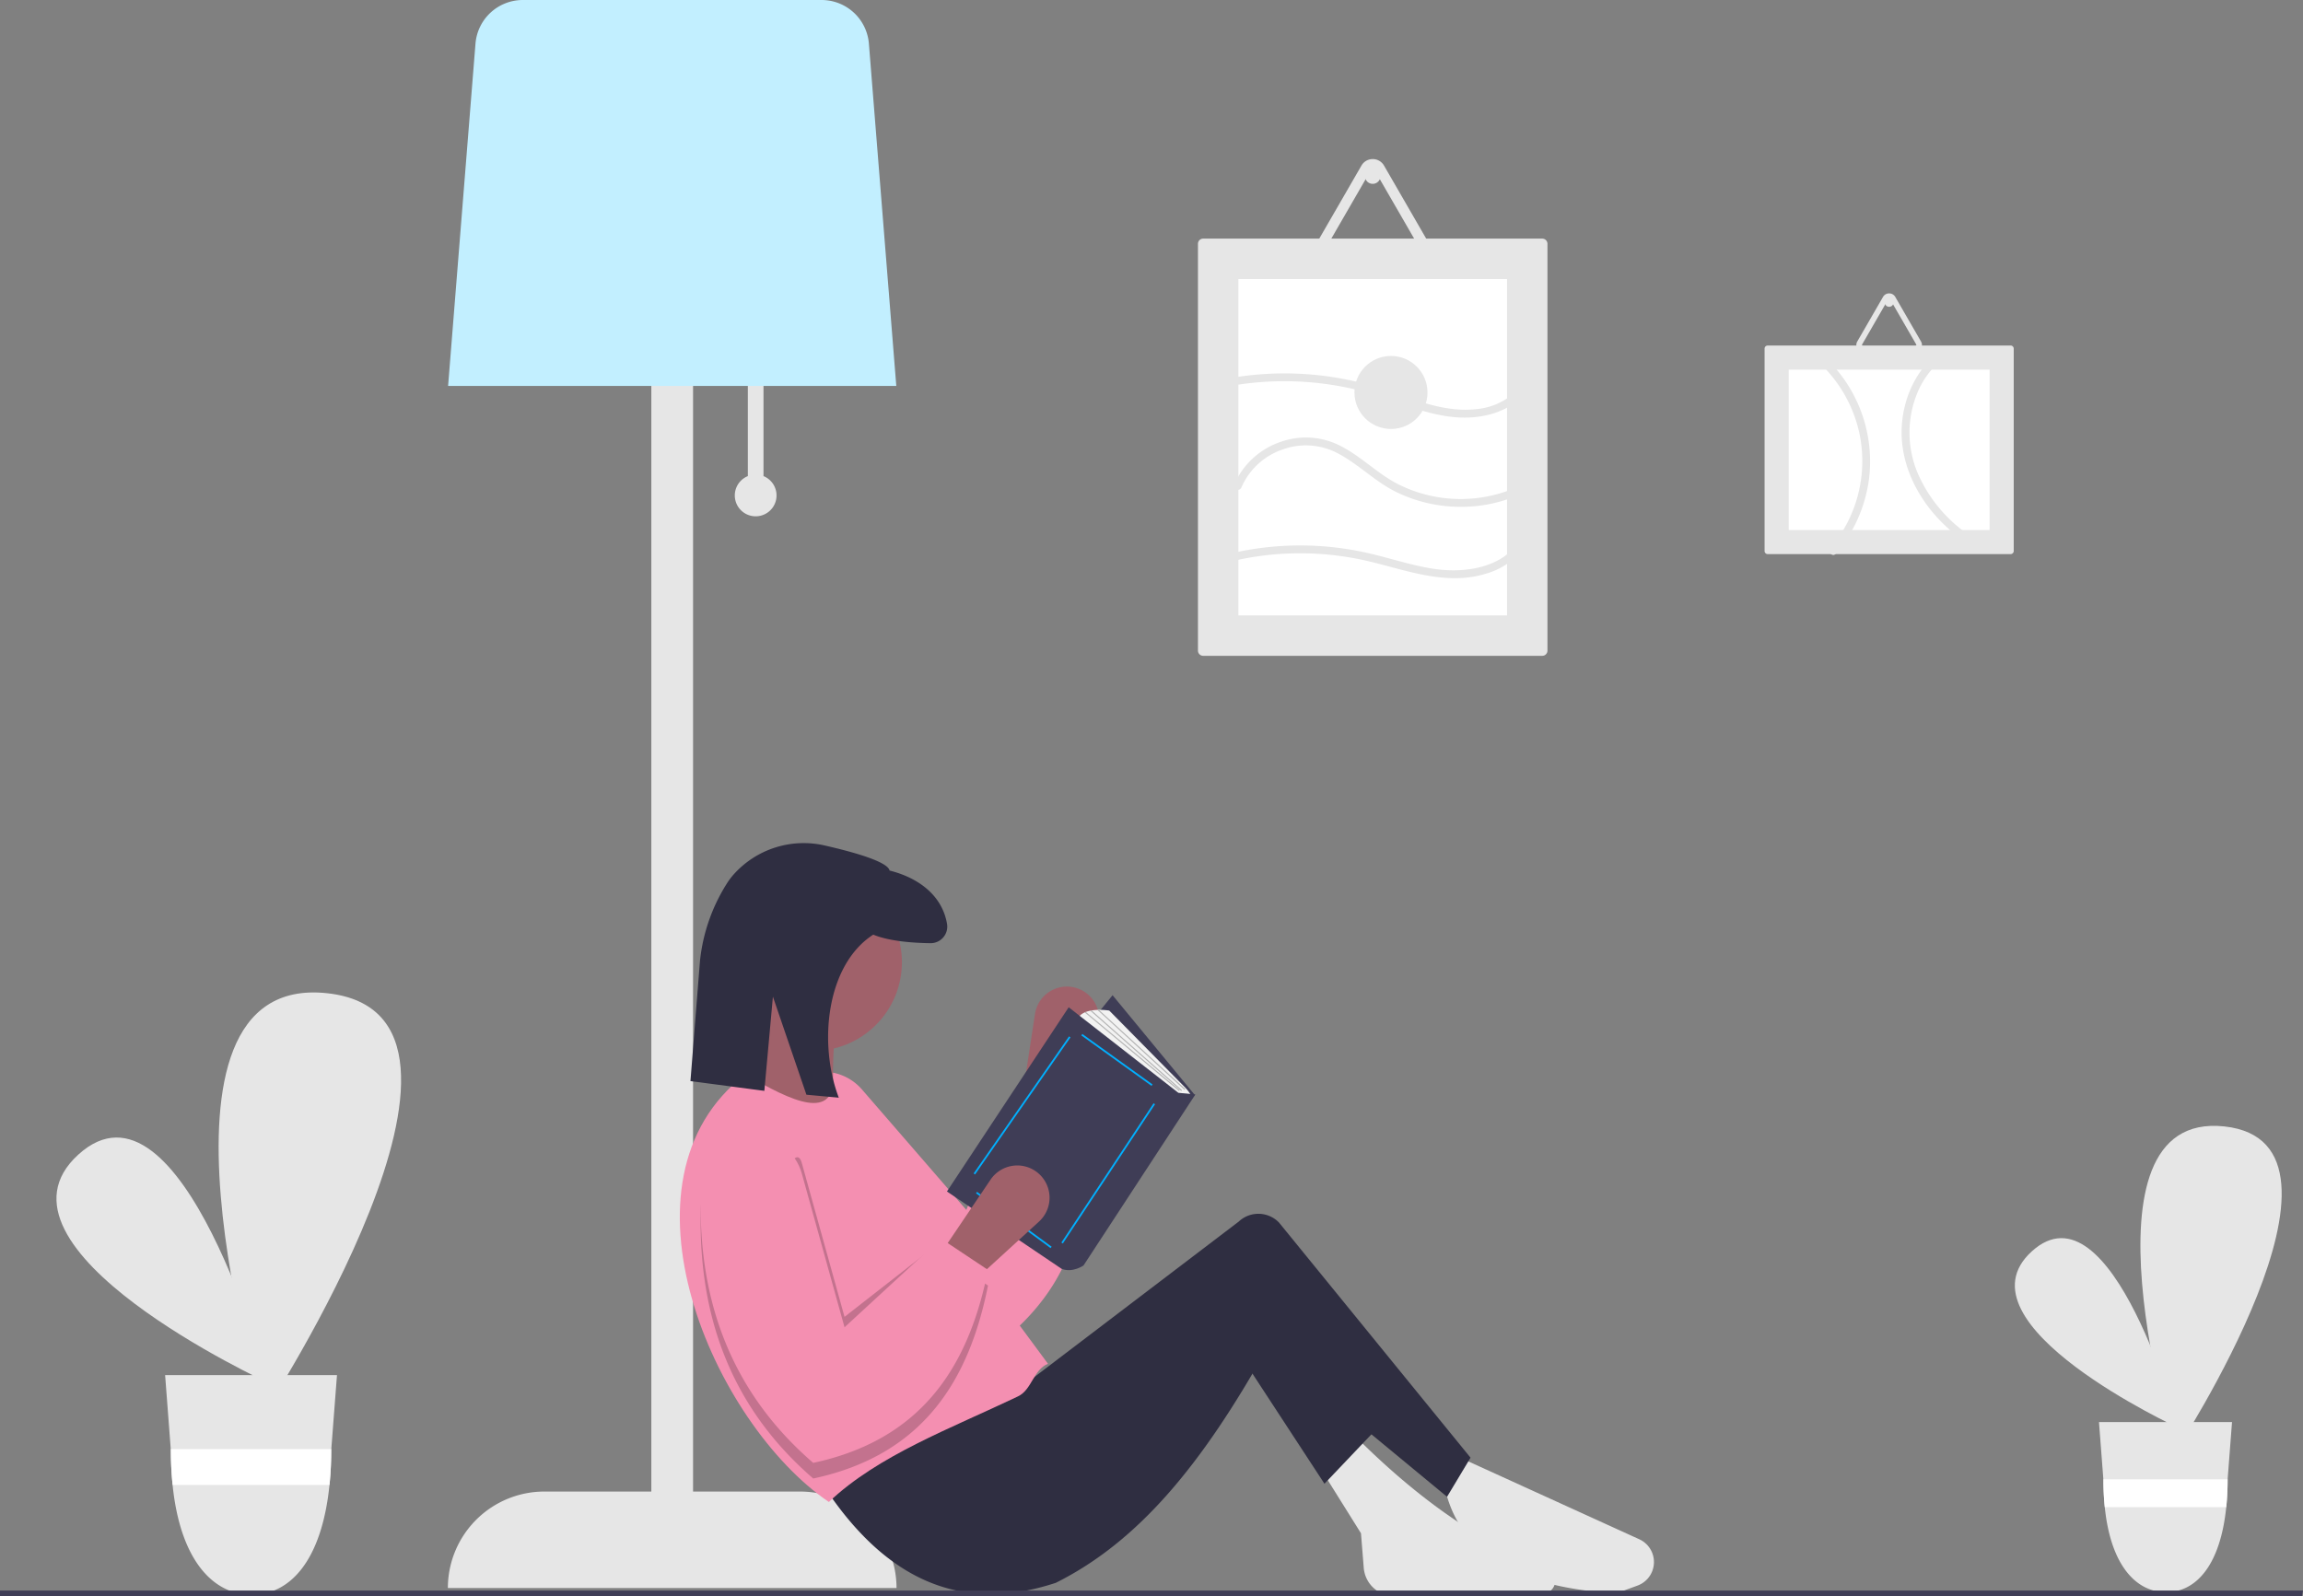 <svg id="undraw_reading_time_gvg0" xmlns="http://www.w3.org/2000/svg" width="613.225" height="425.148" viewBox="0 0 613.225 425.148">
  <rect x="0" y="0" width="613.225" height="425.148" fill="#808080" stroke="none"/>
  <path id="Path_31" data-name="Path 31" d="M236.6,645.5S158.6,609.6,186,584.7,236.6,645.5,236.6,645.5Z" transform="translate(-165.136 -277.187)" fill="#e6e6e6"/>
  <path id="Path_32" data-name="Path 32" d="M254.235,636.888s-35.851-117.795,16.941-112.161S254.235,636.888,254.235,636.888Z" transform="translate(-184.129 -260.194)" fill="#e6e6e6"/>
  <path id="Path_33" data-name="Path 33" d="M221.829,671.266l1.5,19.7.024.34a90.537,90.537,0,0,0,.466,9.213c2.042,20.1,10.82,29.258,21.078,29.258s18.654-9.16,20.7-29.258a90.524,90.524,0,0,0,.466-9.213l.012-.275.006-.066,1.511-19.7Z" transform="translate(-177.863 -305.019)" fill="#e6e6e6"/>
  <path id="Path_34" data-name="Path 34" d="M266.743,699.637l-.006.066-.012.275a90.549,90.549,0,0,1-.466,9.213H224.485a90.523,90.523,0,0,1-.466-9.213l-.024-.34Z" transform="translate(-178.525 -313.686)" fill="#fff"/>
  <path id="Path_35" data-name="Path 35" d="M974.691,669.343s-60.388-27.8-39.173-47.077S974.691,669.343,974.691,669.343Z" transform="translate(-394.502 -288.977)" fill="#e6e6e6"/>
  <path id="Path_36" data-name="Path 36" d="M988.345,662.673s-27.756-91.2,13.116-86.837S988.345,662.673,988.345,662.673Z" transform="translate(-409.207 -275.82)" fill="#e6e6e6"/>
  <path id="Path_37" data-name="Path 37" d="M963.256,689.289l1.165,15.256.018.263a70.13,70.13,0,0,0,.361,7.133c1.581,15.561,8.377,22.652,16.319,22.652s14.442-7.092,16.023-22.652a70.094,70.094,0,0,0,.361-7.133l.009-.213,0-.051,1.17-15.256Z" transform="translate(-404.355 -310.525)" fill="#e6e6e6"/>
  <path id="Path_38" data-name="Path 38" d="M998.029,711.255l0,.051-.009.213a70.022,70.022,0,0,1-.36,7.133H965.313a70.093,70.093,0,0,1-.361-7.133l-.018-.263Z" transform="translate(-404.868 -317.235)" fill="#fff"/>
  <path id="Path_39" data-name="Path 39" d="M447.88,314.725v-26.8h-4.167v26.8a5.556,5.556,0,1,0,4.167,0Z" transform="translate(-244.583 -187.915)" fill="#e6e6e6"/>
  <path id="Path_40" data-name="Path 40" d="M424,563.8H395.525V217.926H384.413V563.8H355.938a25.7,25.7,0,0,0-25.7,25.7H449.7A25.7,25.7,0,0,0,424,563.8Z" transform="translate(-210.981 -166.532)" fill="#e6e6e6"/>
  <path id="Path_41" data-name="Path 41" d="M330.323,246.715H449.665l-7.3-91.218a12.639,12.639,0,0,0-12.533-11.57h-79.68a12.639,12.639,0,0,0-12.533,11.57Z" transform="translate(-211.006 -143.926)" fill="#c2efff"/>
  <path id="Path_42" data-name="Path 42" d="M563.746,522.395h0a8.591,8.591,0,0,0-9.9,7.181l-3.36,22.05,11.432,3.032,8.376-20.544a8.591,8.591,0,0,0-6.546-11.718Z" transform="translate(-278.261 -259.506)" fill="#a0616a"/>
  <path id="Path_43" data-name="Path 43" d="M534.191,561.559c6.344,25.213,3.614,48.273-20.011,66.38C485.844,620.127,467,601.281,455.5,573.892a13.671,13.671,0,0,1,7.885-18.122h0a13.664,13.664,0,0,1,15.042,3.877l27.8,32.089,13.043-32.357Z" transform="translate(-248.92 -269.481)" fill="#f48fb1"/>
  <path id="Path_44" data-name="Path 44" d="M758.151,739.048c-25.873-1.374-41.946-10.258-45.838-28.475l4.167-7.64,47.71,21.734a6.673,6.673,0,0,1-.469,12.338Z" transform="translate(-327.697 -314.693)" fill="#e6e6e6"/>
  <path id="Path_45" data-name="Path 45" d="M723.8,736.786c-13.443-.407-26.371-.281-38.621.548a8.182,8.182,0,0,1-8.714-7.512l-.735-9.193-10.418-16.669,9.029-9.029c15.173,15.112,31.814,27.805,51.577,35.351a3.564,3.564,0,0,1-2.117,6.5Z" transform="translate(-313.339 -312.249)" fill="#e6e6e6"/>
  <path id="Path_46" data-name="Path 46" d="M591.922,645.192c-17.166,30.716-34.049,51.422-56.256,62.507-27.322,9.017-47.29-2.93-62.854-27.433L517.956,650.4l6.6,6.6,59.8-45.5a7.635,7.635,0,0,1,10.74.239l51,62.628-6.251,10.418Z" transform="translate(-254.534 -286.121)" fill="#2f2e41"/>
  <path id="Path_47" data-name="Path 47" d="M497.4,548.54l-23.614-36.115,5.556-10.418L510.6,534.649Z" transform="translate(-144.734 -153.354)" fill="#2f2e41"/>
  <circle id="Ellipse_1" data-name="Ellipse 1" cx="23.614" cy="23.614" r="23.614" transform="translate(192.929 232.668)" fill="#a0616a"/>
  <path id="Path_48" data-name="Path 48" d="M467.7,562.8l-26.392-9.029a32.777,32.777,0,0,0,4.862-20.836H467.7C466.48,543.53,466.3,553.581,467.7,562.8Z" transform="translate(-244.911 -262.761)" fill="#a0616a"/>
  <path id="Path_49" data-name="Path 49" d="M517.193,633.024c-3.957,1.625-4.246,6.891-7.987,8.682-18.085,8.653-37.219,15.674-50.353,28.128-30.693-20.843-59.141-85.577-22.225-113.9,12.6,7.374,23.857,12.651,23.614,0Z" transform="translate(-238.144 -269.787)" fill="#f48fb1"/>
  <path id="Path_50" data-name="Path 50" d="M503.658,614.312,490.809,609.8l-25.35,19.794L454.1,588.683c-.788-2.837-2.065-1.4-3.9.572a13.657,13.657,0,0,0-22.921,9.415c-1.352,29.674,7.6,54.779,29.849,73.982,29.105-6.232,41.457-25.9,46.533-51.394l-1.376-.917Q503.043,617.385,503.658,614.312Z" transform="translate(-240.583 -278.855)" opacity="0.2"/>
  <path id="Path_51" data-name="Path 51" d="M459.108,467.915c7.789,1.78,16.655,4.3,17.152,6.645,8.013,2.019,14.06,6.855,15.3,14.228a4.416,4.416,0,0,1-4.43,5.121c-4.357-.056-10.9-.473-15.218-2.278-12.548,8.085-14.654,29.113-9.174,43.427l-8.623-.791-8.921-26.115-2.279,25.089-19.678-2.6,2.535-31.993a47.667,47.667,0,0,1,7.485-21.136,18,18,0,0,1,1.408-1.825A25.01,25.01,0,0,1,459.108,467.915Z" transform="translate(-239.388 -242.696)" fill="#2f2e41"/>
  <path id="Path_52" data-name="Path 52" d="M380.285,421.086,401.9,446.494l32.417-38.258-21.9-26.576Z" transform="translate(-116.17 -116.59)" fill="#3f3d56"/>
  <path id="Path_53" data-name="Path 53" d="M597.308,554.754l-25.7-21.027c1.46-3.5,8.469-2.336,8.469-2.336l20.118,20.4a11.005,11.005,0,0,1,1.786,2.384h0Z" transform="translate(-284.714 -262.232)" fill="#f2f2f2"/>
  <path id="Path_54" data-name="Path 54" d="M583.19,552.991l-29.2-22.78-32.417,49.064,30.519,20.589c2.921,1.168,5.841-.876,5.841-.876l29.789-45.559Z" transform="translate(-269.428 -261.929)" fill="#3f3d56"/>
  <rect id="Rectangle_34" data-name="Rectangle 34" width="0.473" height="23.018" transform="matrix(0.584, -0.812, 0.812, 0.584, 287.925, 275.778)" fill="#00b0ff"/>
  <rect id="Rectangle_35" data-name="Rectangle 35" width="44.469" height="0.473" transform="matrix(0.552, -0.834, 0.834, 0.552, 282.612, 330.942)" fill="#00b0ff"/>
  <rect id="Rectangle_36" data-name="Rectangle 36" width="0.473" height="24.65" transform="translate(259.886 317.826) rotate(-53.656)" fill="#00b0ff"/>
  <rect id="Rectangle_37" data-name="Rectangle 37" width="44.478" height="0.473" transform="translate(259.248 312.539) rotate(-55.162)" fill="#00b0ff"/>
  <rect id="Rectangle_38" data-name="Rectangle 38" width="0.292" height="31.367" transform="translate(292.308 269.084) rotate(-47.455)" fill="#b3b3b3"/>
  <rect id="Rectangle_39" data-name="Rectangle 39" width="0.292" height="32.218" transform="translate(290.388 269.27) rotate(-48.561)" fill="#b3b3b3"/>
  <rect id="Rectangle_40" data-name="Rectangle 40" width="0.292" height="32.641" transform="matrix(0.64, -0.768, 0.768, 0.64, 288.88, 269.7)" fill="#b3b3b3"/>
  <path id="Path_55" data-name="Path 55" d="M544.824,592.417h0A8.591,8.591,0,0,0,532.8,594.66l-12.487,18.481,9.029,7.64,16.374-14.971a8.591,8.591,0,0,0-.891-13.393Z" transform="translate(-269.044 -280.462)" fill="#a0616a"/>
  <path id="Path_56" data-name="Path 56" d="M503.658,615.258c-5.075,25.5-17.427,45.162-46.533,51.394-22.253-19.2-31.2-44.308-29.849-73.982a13.671,13.671,0,0,1,14.891-12.993h0a13.664,13.664,0,0,1,11.928,9.951l11.364,40.909L491.113,606.9Z" transform="translate(-240.583 -277.023)" fill="#f48fb1"/>
  <path id="Path_57" data-name="Path 57" d="M612.951,611.481H0v-1.515H613.225Z" transform="translate(0 -186.334)" fill="#3f3d56"/>
  <path id="Path_58" data-name="Path 58" d="M619.2,235.433a1.39,1.39,0,0,0-1.389,1.389V345.167a1.39,1.39,0,0,0,1.389,1.389h90.287a1.391,1.391,0,0,0,1.389-1.389V236.822a1.391,1.391,0,0,0-1.389-1.389Z" transform="translate(-298.829 -171.88)" fill="#e6e6e6"/>
  <path id="Path_59" data-name="Path 59" d="M633.312,340.526h71.535V250.933H633.312Z" transform="translate(-303.564 -176.615)" fill="#fff"/>
  <path id="Path_60" data-name="Path 60" d="M835.881,276.433a.83.83,0,0,0-.829.829v53.9a.83.83,0,0,0,.829.829h64.683a.83.83,0,0,0,.829-.829v-53.9a.83.83,0,0,0-.829-.829Z" transform="translate(-365.191 -184.405)" fill="#e6e6e6"/>
  <path id="Path_61" data-name="Path 61" d="M844.305,285.687v42.708h53.488V285.687Z" transform="translate(-368.018 -187.231)" fill="#fff"/>
  <path id="Path_62" data-name="Path 62" d="M690.358,233.755H665.1a3.465,3.465,0,0,1-3.007-5.209l12.631-21.877.032-.054a3.431,3.431,0,0,1,2.63-1.666l.018,0c.108-.01.217-.015.328-.015a3.437,3.437,0,0,1,3.007,1.736l12.631,21.877a3.473,3.473,0,0,1-3.007,5.209ZM664.4,230.279a.715.715,0,0,0,.1.351.683.683,0,0,0,.6.347h25.262a.682.682,0,0,0,.6-.347.713.713,0,0,0,.1-.35.684.684,0,0,0-.1-.344l-12.631-21.878a.695.695,0,0,0-1.2,0l-12.631,21.877A.682.682,0,0,0,664.4,230.279Z" transform="translate(-312.21 -162.563)" fill="#e6e6e6"/>
  <circle id="Ellipse_2" data-name="Ellipse 2" cx="2.084" cy="2.084" r="2.084" transform="translate(363.433 44.801)" fill="#e6e6e6"/>
  <path id="Path_63" data-name="Path 63" d="M885.819,272.06h-13.7a1.879,1.879,0,0,1-1.63-2.824l6.848-11.861.017-.029a1.861,1.861,0,0,1,1.426-.9h.01c.058-.005.118-.008.178-.008a1.864,1.864,0,0,1,1.631.941l6.848,11.861a1.883,1.883,0,0,1-1.63,2.824Zm-14.074-1.885a.385.385,0,0,0,.052.19.37.37,0,0,0,.326.188h13.7a.37.37,0,0,0,.326-.188.387.387,0,0,0,.052-.19.371.371,0,0,0-.052-.186L879.3,258.127a.377.377,0,0,0-.652,0L871.8,269.989A.369.369,0,0,0,871.745,270.175Z" transform="translate(-375.94 -178.295)" fill="#e6e6e6"/>
  <circle id="Ellipse_3" data-name="Ellipse 3" cx="1.13" cy="1.13" r="1.13" transform="translate(501.901 79.456)" fill="#e6e6e6"/>
  <path id="Path_64" data-name="Path 64" d="M633.571,324.98a18.4,18.4,0,0,1,10.6-9.951,18.183,18.183,0,0,1,15.149.943c5.42,2.876,9.753,7.4,15.257,10.152a39.017,39.017,0,0,0,17.214,4.055,38.531,38.531,0,0,0,19.3-5.01,1.043,1.043,0,0,0-1.052-1.8,37.048,37.048,0,0,1-35.025.643c-5.522-2.9-9.9-7.571-15.523-10.284a20.058,20.058,0,0,0-15.44-.867,20.728,20.728,0,0,0-12.493,11.564c-.506,1.241,1.509,1.781,2.009.554Z" transform="translate(-303.004 -195.183)" fill="#e6e6e6"/>
  <path id="Path_65" data-name="Path 65" d="M631.548,355.935a79.316,79.316,0,0,1,35.1.122c10.255,2.378,20.842,6.657,31.416,3.466a19.1,19.1,0,0,0,11.48-8.665c.649-1.174-1.149-2.227-1.8-1.052-4.569,8.263-15.274,9.657-23.729,8.3-5.65-.906-11.094-2.722-16.655-4.022a81.174,81.174,0,0,0-36.368-.159C629.686,354.218,630.24,356.227,631.548,355.935Z" transform="translate(-302.627 -206.662)" fill="#e6e6e6"/>
  <path id="Path_66" data-name="Path 66" d="M630.464,290.37a82.39,82.39,0,0,1,33.366,1.187c10.206,2.5,20.182,8.213,30.973,7.227,5-.457,9.942-2.294,13.337-6.116.888-1-.581-2.478-1.473-1.473a17.62,17.62,0,0,1-11.473,5.468c-4.988.532-9.889-.5-14.636-1.97-5.255-1.625-10.36-3.684-15.7-5.027a84.385,84.385,0,0,0-34.946-1.3c-1.319.225-.76,2.233.554,2.009Z" transform="translate(-302.294 -187.671)" fill="#e6e6e6"/>
  <path id="Path_67" data-name="Path 67" d="M857.584,283.888a36.323,36.323,0,0,1,9.53,17.771,35.875,35.875,0,0,1-7.756,30.462c-.863,1.016.6,2.5,1.473,1.473a38.485,38.485,0,0,0,8.819-19.914,37.985,37.985,0,0,0-10.593-31.266c-.94-.959-2.413.515-1.474,1.473Z" transform="translate(-371.982 -186.137)" fill="#e6e6e6"/>
  <path id="Path_68" data-name="Path 68" d="M898.1,278.185c-6.385,4.683-9.96,12.242-10.463,20.061-.523,8.135,2.579,15.992,7.575,22.308a43.381,43.381,0,0,0,10.313,9.309c1.125.736,2.17-1.067,1.052-1.8a38.427,38.427,0,0,1-14.736-17.218,27.863,27.863,0,0,1-.06-21.348,22.809,22.809,0,0,1,7.371-9.515c1.07-.785.032-2.594-1.052-1.8Z" transform="translate(-381.237 -184.879)" fill="#e6e6e6"/>
  <circle id="Ellipse_4" data-name="Ellipse 4" cx="9.723" cy="9.723" r="9.723" transform="translate(360.655 94.807)" fill="#e6e6e6"/>
</svg>
